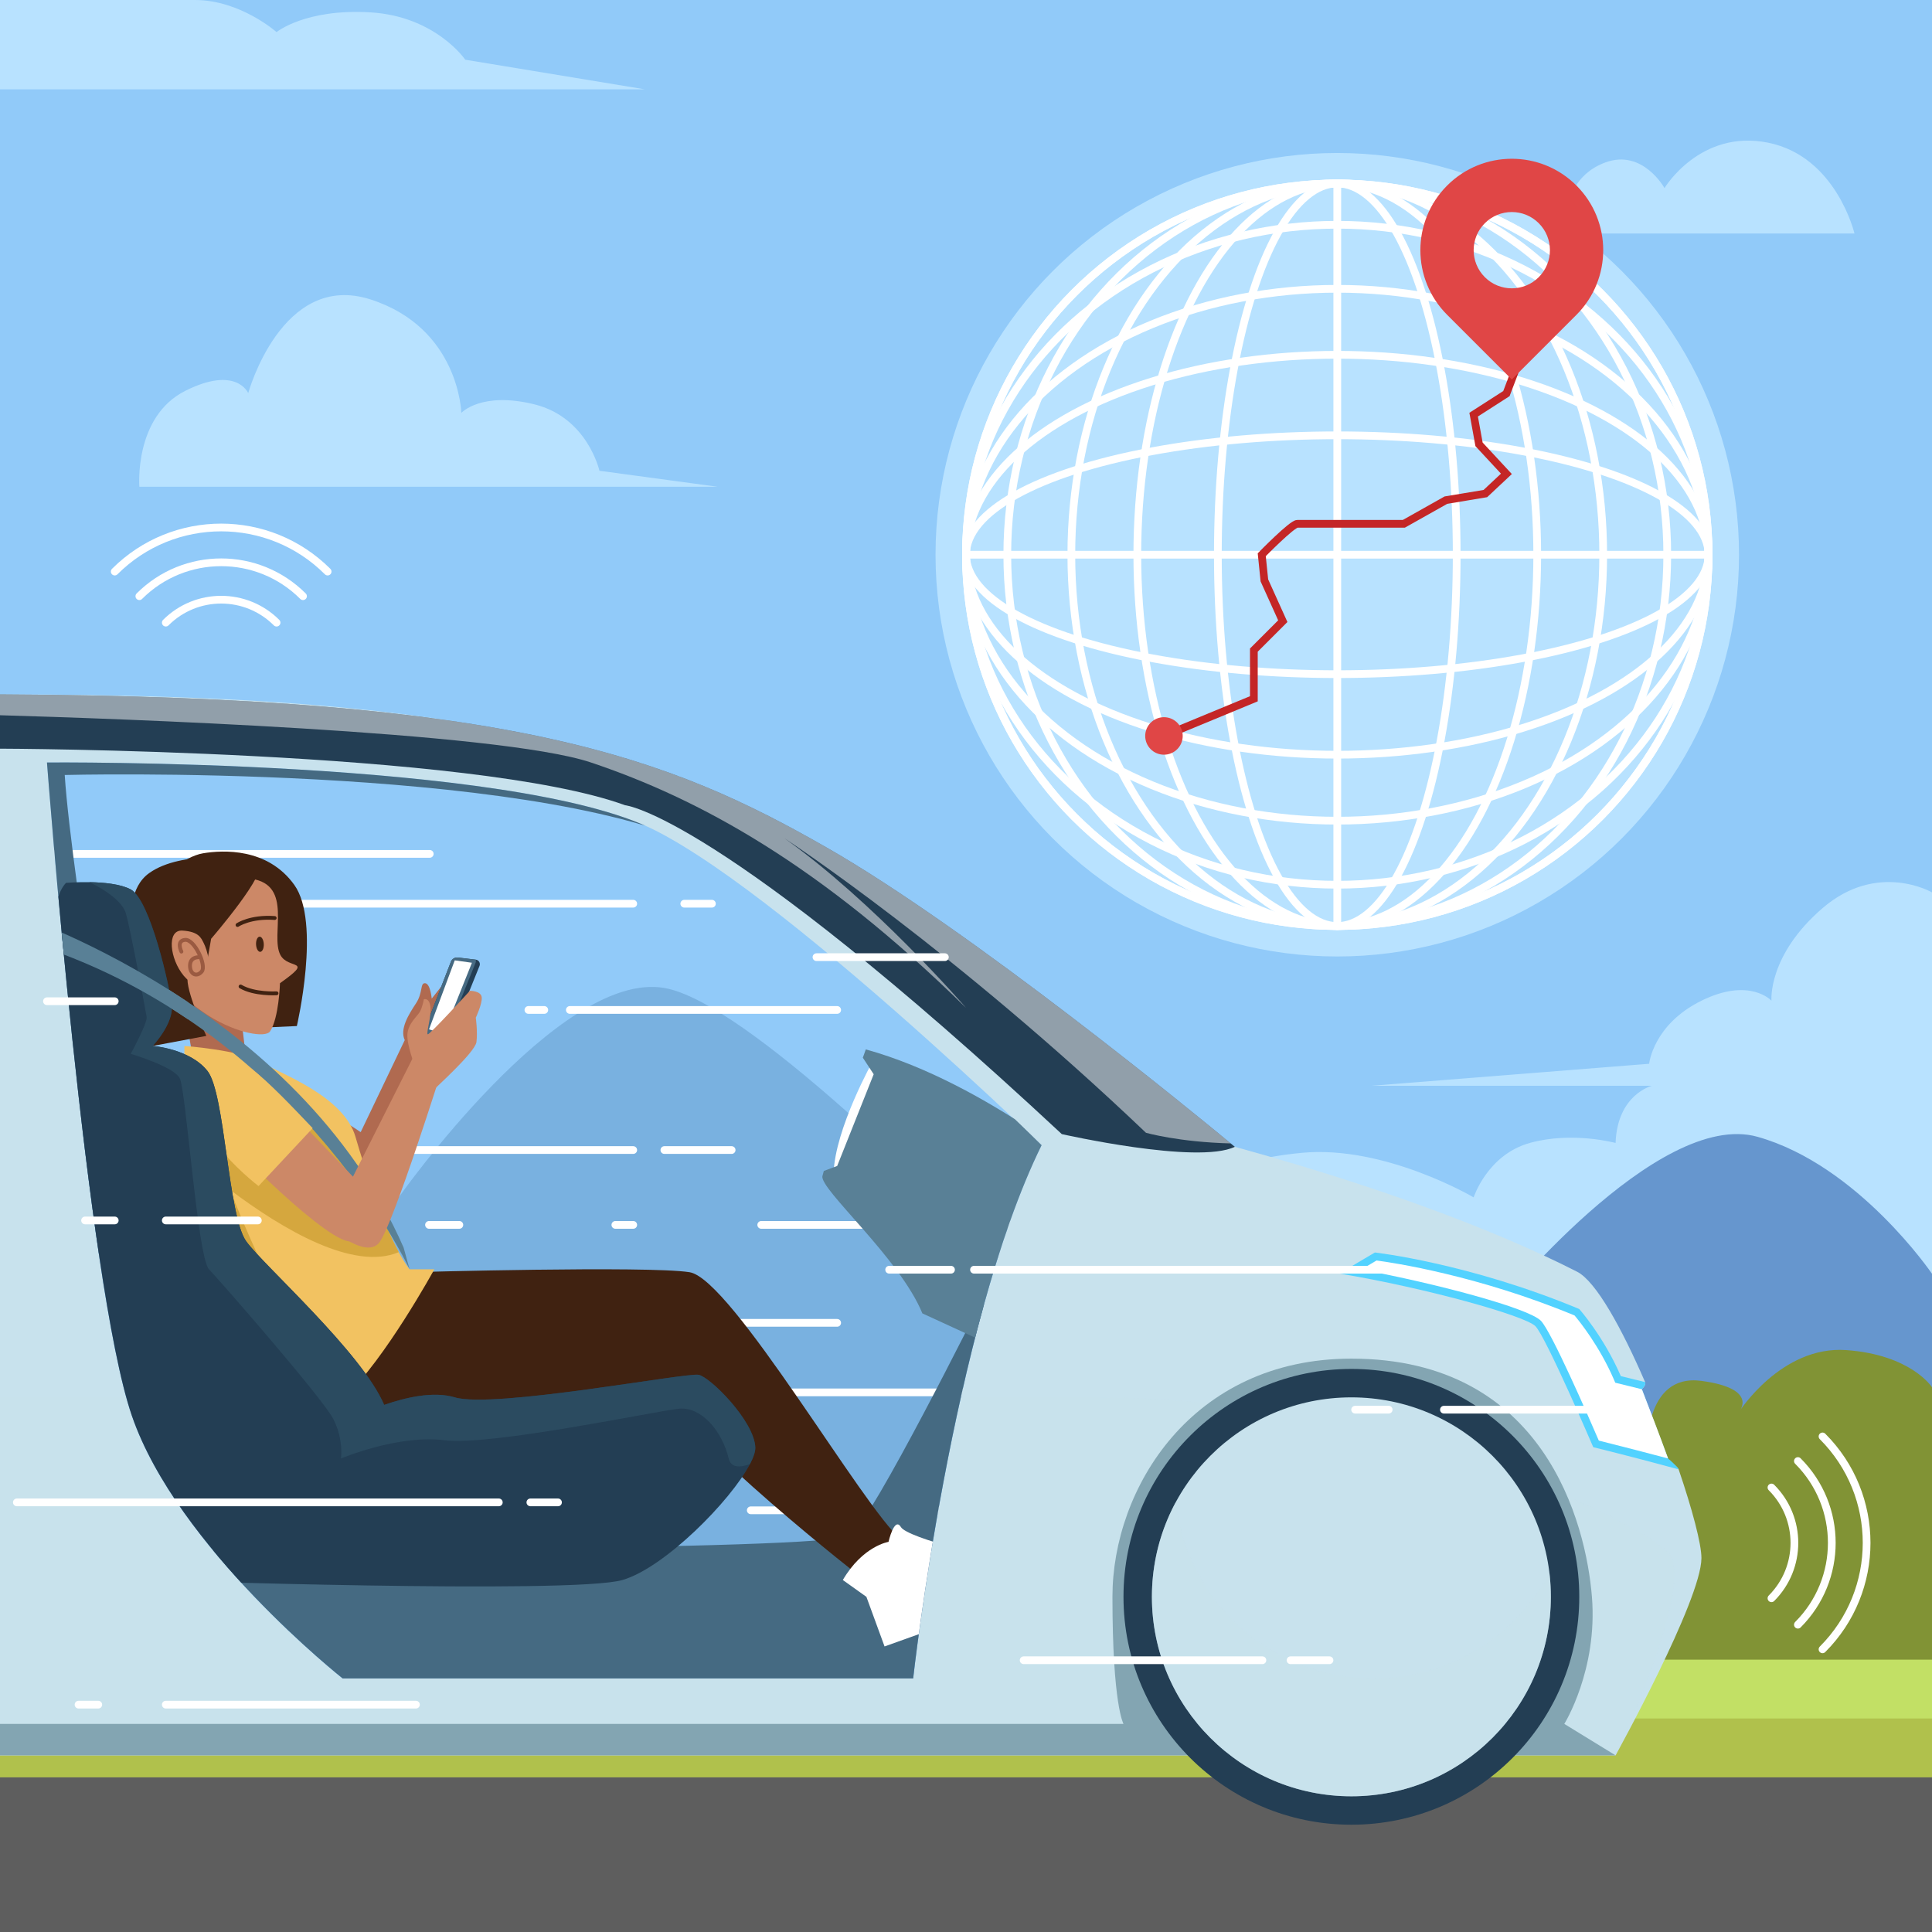 <?xml version="1.0" encoding="utf-8"?>
<!-- Generator: Adobe Illustrator 27.5.0, SVG Export Plug-In . SVG Version: 6.00 Build 0)  -->
<svg version="1.1" xmlns="http://www.w3.org/2000/svg" xmlns:xlink="http://www.w3.org/1999/xlink" x="0px" y="0px"
	 viewBox="0 0 500 500" style="enable-background:new 0 0 500 500;" xml:space="preserve">
<g id="BACKGROUND">
	<rect style="fill:#91CAF9;" width="500" height="500"/>
</g>
<g id="OBJECTS">
	<g>
		<path style="fill:#B8E2FF;" d="M500,230.945c0,0-14.099-8.17-28.333,4.085c-14.234,12.255-13.215,23.953-13.215,23.953
			s-5.607-6.175-18.122,0c-12.515,6.175-13.536,16.32-13.536,16.32l-71.744,5.69h72.475c0,0-8.962,2.209-9.415,14.803
			c0,0-11.233-3.064-22.211,0c-10.978,3.064-14.52,14.08-14.52,14.08s-23.01-13.569-44.457-11.527
			c-21.447,2.043-27.064,8.802-27.064,8.802s-9.606-11.866-19.101-13.908h18.08l-31.576-7.552c0,0-7.754-15.442-27.261-17.687
			c-19.507-2.245-30.543,7.378-33.343,12.989c0,0-13.669-6.998-24.757,0c-11.088,6.998-9.702,22.973-9.702,22.973
			s-21.957-3.569-30.638,8.684c0,0-16.017-10.317-32.681-5.499c0,0-11.234-22.078-24.511-19.015c0,0-9.164-26.423-33.689-32.28
			h46.965l-61.277-8.571c0,0,0.856-14.766-16.676-17.85c0,0-2.018-39.54-29.692-42.249V452.19h500V230.945z"/>
		<path style="fill:#6696CE;" d="M500,329.652c0,0-19.078-28.09-45.121-35.441c-26.043-7.351-67.652,44.533-67.652,44.533
			s-23.146-21.415-37.491-25.16c-14.346-3.745-72.475,60.401-72.475,60.401s-78.051-84.543-105.323-89.281
			c-27.272-4.738-68.633,54.039-68.633,54.039s-31.404-25.337-62.809-21.759C9.092,320.562,0,338.744,0,338.744L0,500h500V329.652z"
			/>
		<path style="fill:#819335;" d="M500,359.016c0,0-5.381-8.408-22.187-9.613c-16.806-1.205-27.755,15.999-27.755,15.999
			s5.34-6.005-9.728-8.03c-15.068-2.025-14.047,18.605-14.047,18.605s-4.142-8.331-17.569-3.181
			c-13.427,5.151-7.704,23.391-7.704,23.391s-18.404-5.143-22.276,9.144s-3.871,14.288-3.871,14.288s-16.616-15.637-41.318,4.745
			c0,0-7.059-13.358-18.422-5.987c0,0,7.227-21.266-9.037-26.268c-16.263-5.003-27.543,12.322-27.543,12.322
			s1.41-24.949-17.857-20.709c-19.267,4.24-14.563,21.609-14.563,21.609s-17.609-12.778-25.959,2.63c-8.35,15.407,0,22.071,0,22.071
			s-13.456-7.144-28.775,4.532c0,0-12.391-18.116-38.876-21.092c0,0,9.124-21.455,0-23.96c-9.124-2.505-18.315,10.224-18.315,10.224
			s-5.106-22.895-16.34-28.025c-11.234-5.13-20.426,12.012-20.426,12.012s-11.234-20.403-27.574-17.24
			c-16.34,3.162-11.187,27.901-11.187,27.901s-12.302-1.401-20.473,7.866c-8.17,9.267-4.085,19.649-4.085,19.649
			S15.929,403.196,0,402.25l0,57.726h500V359.016z"/>
		<rect y="429.518" style="fill:#C2E065;" width="500" height="30.458"/>
		<rect y="444.747" style="fill:#B0C14C;" width="500" height="15.229"/>
		<path style="fill:#B8E2FF;" d="M36.065,125.979h149.708l-30.638-4.144c0,0-3.064-13.801-16.851-17.196
			c-13.787-3.395-18.894,2.222-18.894,2.222s-0.511-21.959-23.489-29.363c-22.979-7.403-31.66,24.241-31.66,24.241
			s-3.064-7.266-16.34-0.561C34.624,107.881,36.065,125.979,36.065,125.979z"/>
		<path style="fill:#B8E2FF;" d="M388.927,60.427h91.007c0,0-4.682-19.928-22.328-23.496c-17.646-3.568-26.838,11.748-26.838,11.748
			s-5.617-10.209-15.319-6.635c-9.702,3.575-10.065,13.277-10.065,13.277L388.927,60.427z"/>
		<path style="fill:#B8E2FF;" d="M0,23.115h166.879l-46.468-7.66c0,0-7.66-11.234-24.511-12.255
			C79.05,2.179,71.576,8.307,71.576,8.307S62.199,0,50.454,0H0L0,23.115z"/>
		<rect y="459.976" style="fill:#5E5E5E;" width="500" height="40.024"/>
	</g>
	<g>
		<path style="opacity:0.3;fill:#5E5E5E;" d="M453.718,470.813H0v9.468h453.718c2.615,0,4.734-2.12,4.734-4.734l0,0
			C458.452,472.932,456.333,470.813,453.718,470.813z"/>
		<path style="fill:#C8E2ED;" d="M440.33,403.224c0,10.87-22.22,51.06-22.22,51.06H0v-274.57c74.2,0,134.06,4.44,180.72,23.97
			c23.81,9.96,117.39,87.61,117.39,87.61s64.85,14.8,110.05,37.83c4.9,2.5,11.58,14.67,17.59,28.56c0.33,0.77-0.84,1.85-0.84,1.85
			l6.79,18.31c0,0,2.49,1.72,2.73,2.42C437.98,390.694,440.33,399.584,440.33,403.224z"/>
		<path style="opacity:0.5;fill:#C8E2ED;" d="M0,361.634c0,0,207.484,0,282.794,0s142.189,32.094,149.106,40.414
			c6.917,8.32-13.79,52.236-13.79,52.236H0V361.634z"/>
		<path style="fill:#83A5B2;" d="M418.11,454.284H0v-8.14h290.76c0,0-2.86-4.88-2.86-32.89c0-28.01,20.52-61.64,61.84-61.64
			c49.99,0,60.71,42.67,62.25,61.64c1.53,18.97-7.15,32.89-7.15,32.89L418.11,454.284z"/>
		<g>
			<defs>
				<path id="SVGID_1_" d="M12.156,197.332c0,0,10.213,134.808,21.957,169.021c11.745,34.213,54.57,68.022,54.57,68.022h147.643
					c0,0,10.077-90.935,33.238-138.002c0,0-63.365-63.015-100.131-81.539C132.667,196.311,12.156,197.332,12.156,197.332z"/>
			</defs>
			<clipPath id="SVGID_00000153671987741354975150000016822813669335933857_">
				<use xlink:href="#SVGID_1_"  style="overflow:visible;"/>
			</clipPath>
			<g style="clip-path:url(#SVGID_00000153671987741354975150000016822813669335933857_);">
				<path style="fill:#91CAF9;" d="M282.79,309.164c-5.9,4.9-11.43,13.61-16.49,24.24c-18.11,38.14-29.97,100.97-29.97,100.97H88.68
					c0,0-42.82-33.81-54.57-68.02c-4.67-13.59-9.09-43.08-12.73-73.67c-5.51-46.4-9.22-95.35-9.22-95.35s120.51-1.02,157.27,17.5
					C206.2,233.354,282.79,309.164,282.79,309.164z"/>
				<path style="fill:#79B1E0;" d="M266.3,333.404c-18.11,38.14-29.97,100.97-29.97,100.97H88.68c0,0-42.82-33.81-54.57-68.02
					c-4.67-13.59-9.09-43.08-12.73-73.67c5.18-2.12,11.5-3.85,19.12-4.72c31.4-3.57,62.8,21.76,62.8,21.76s41.37-58.78,68.64-54.04
					C192.89,259.324,243.83,310.084,266.3,333.404z"/>
				<g>
					
						<line style="fill:none;stroke:#FFFFFF;stroke-width:2;stroke-linecap:round;stroke-linejoin:round;stroke-miterlimit:10;" x1="5.518" y1="220.983" x2="111.22" y2="220.983"/>
					
						<line style="fill:none;stroke:#FFFFFF;stroke-width:2;stroke-linecap:round;stroke-linejoin:round;stroke-miterlimit:10;" x1="58.177" y1="233.878" x2="163.879" y2="233.878"/>
					
						<line style="fill:none;stroke:#FFFFFF;stroke-width:2;stroke-linecap:round;stroke-linejoin:round;stroke-miterlimit:10;" x1="58.177" y1="297.631" x2="163.879" y2="297.631"/>
					
						<line style="fill:none;stroke:#FFFFFF;stroke-width:2;stroke-linecap:round;stroke-linejoin:round;stroke-miterlimit:10;" x1="177.092" y1="233.878" x2="184.241" y2="233.878"/>
					
						<line style="fill:none;stroke:#FFFFFF;stroke-width:2;stroke-linecap:round;stroke-linejoin:round;stroke-miterlimit:10;" x1="147.475" y1="261.374" x2="216.658" y2="261.374"/>
					
						<line style="fill:none;stroke:#FFFFFF;stroke-width:2;stroke-linecap:round;stroke-linejoin:round;stroke-miterlimit:10;" x1="140.86" y1="261.374" x2="136.752" y2="261.374"/>
					
						<line style="fill:none;stroke:#FFFFFF;stroke-width:2;stroke-linecap:round;stroke-linejoin:round;stroke-miterlimit:10;" x1="171.938" y1="297.631" x2="189.348" y2="297.631"/>
					
						<line style="fill:none;stroke:#FFFFFF;stroke-width:2;stroke-linecap:round;stroke-linejoin:round;stroke-miterlimit:10;" x1="308.326" y1="316.999" x2="197.007" y2="316.999"/>
					
						<line style="fill:none;stroke:#FFFFFF;stroke-width:2;stroke-linecap:round;stroke-linejoin:round;stroke-miterlimit:10;" x1="163.879" y1="316.999" x2="159.255" y2="316.999"/>
					
						<line style="fill:none;stroke:#FFFFFF;stroke-width:2;stroke-linecap:round;stroke-linejoin:round;stroke-miterlimit:10;" x1="118.879" y1="316.999" x2="111.028" y2="316.999"/>
					
						<line style="fill:none;stroke:#FFFFFF;stroke-width:2;stroke-linecap:round;stroke-linejoin:round;stroke-miterlimit:10;" x1="277.261" y1="360.349" x2="118.879" y2="360.349"/>
					
						<line style="fill:none;stroke:#FFFFFF;stroke-width:2;stroke-linecap:round;stroke-linejoin:round;stroke-miterlimit:10;" x1="171.938" y1="342.353" x2="216.658" y2="342.353"/>
					
						<line style="fill:none;stroke:#FFFFFF;stroke-width:2;stroke-linecap:round;stroke-linejoin:round;stroke-miterlimit:10;" x1="194.298" y1="390.864" x2="260.687" y2="390.864"/>
				</g>
				<path style="fill:#456A82;" d="M33.835,319.034c0,0-15.381-91.575-17.084-118.468c0,0,118.468-3.064,164.426,18.383
					c0,0-37.436-23.721-104.165-26.839c-66.729-3.118-72.516,0-72.516,0l14.638,136.381L33.835,319.034z"/>
				<path style="fill:#456A82;" d="M253.688,337.276c0,0-27.835,55.891-33.525,60.056c-5.69,4.166-172.443,3.745-172.443,3.745
					l29.292,42.765l176.676-2.803l23.235-97.834L253.688,337.276z"/>
				<g>
					<path style="fill:#B06A50;" d="M114.209,255.305l-2.479,3.133c0,0-0.34-3.875-1.702-3.98c-1.362-0.105-0.511,2.393-2.383,5.229
						c-1.872,2.836-4.255,6.635-2.894,9.488l-11.404,23.817L75.47,281.247c0,0-5.983,18.368-5.117,18.801
						c0.866,0.433,23.505,11.326,23.845,10.816c0.34-0.511,23.489-52.936,23.489-52.936L114.209,255.305z"/>
					<path style="fill:#233E54;" d="M124.1,249.974l-9.05,22.42l-6.21-3.22l0.09-0.23l7.76-20.05c0.29-0.74,1.04-1.19,1.82-1.09
						l4.59,0.55h0.04C123.92,248.444,124.39,249.254,124.1,249.974z"/>
					<path style="fill:#466A82;" d="M123.08,249.164l-9.05,22.42l-5.1-2.64l7.76-20.05c0.29-0.74,1.04-1.19,1.82-1.09l4.59,0.55
						C123.19,248.604,123.19,248.894,123.08,249.164z"/>
					<polygon style="fill:#B06A50;" points="62.262,261.843 63.73,274.439 50.523,277.162 46.513,254.458 					"/>
					<g>
						<path style="fill:#402211;" d="M42.001,227.162c0,0,5.495-5.49,10.557-6.331c5.062-0.841,16.683-1.499,23.612,8.184
							c6.928,9.684,0.655,36.525,0.655,36.525l-13.046,0.599C63.778,266.14,38.713,237.458,42.001,227.162z"/>
						<path style="fill:#CC8867;" d="M38.036,237.911c-1.433-14.175,15.894-12.081,26.957-10.496
							c11.064,1.585,4.873,14.548,7.558,19.703c2.04,3.916,8.978,0.901-0.092,7.334c0,0-0.269,8.999-2.556,12.458
							S40.512,262.404,38.036,237.911z"/>
						<path style="fill:none;stroke:#402211;stroke-linecap:round;stroke-linejoin:round;stroke-miterlimit:10;" d="M61.476,239.385
							c0,0,3.341-2.259,9.612-1.804"/>
						<path style="fill:#402211;" d="M68.267,244.333c0.046,1.084-0.366,1.981-0.919,2.004c-0.553,0.023-1.038-0.836-1.084-1.92
							c-0.046-1.084,0.366-1.981,0.918-2.004C67.736,242.389,68.221,243.249,68.267,244.333z"/>
						<path style="fill:none;stroke:#402211;stroke-linecap:round;stroke-linejoin:round;stroke-miterlimit:10;" d="M71.564,257.067
							c0,0-5.727,0.341-9.302-1.762"/>
						<path style="fill:#402211;" d="M33.836,240.765c0.029-3.776-0.372-11.146,4.783-14.817c8.292-5.906,24.89-4.127,28.14-2.453
							c3.25,1.674-12.118,19.456-12.118,19.456l-1.039,5.959c0,0-5.166,0.452-5.086,4.611c0.08,4.159,4.881,14.567,4.881,14.567
							l-13.887,2.606C39.512,270.694,33.735,253.807,33.836,240.765z"/>
						<path style="fill:#CC8867;" d="M53.112,252.618c0,0-1.984,4.206-5.565-0.098c-3.581-4.303-4.527-11.956-0.317-11.685
							c4.21,0.27,4.799,1.889,5.446,3.138C53.68,245.911,55.057,250.812,53.112,252.618z"/>
						<path style="fill:none;stroke:#9A5A41;stroke-linecap:round;stroke-linejoin:round;stroke-miterlimit:10;" d="M46.946,246.271
							c0,0-1.452-2.827,0.968-3.036c2.42-0.209,5.577,6.62,4.317,8.162c-1.26,1.542-3.052,0.818-3.06-1.465
							c-0.008-2.282,2.129-2.194,2.129-2.194"/>
					</g>
					<path style="fill:#402211;" d="M106.624,329.247c0,0,60.936-1.702,71.83,0c10.894,1.702,45.262,61.492,54.698,69.106
						l-9.421,10.553c0,0-46.409-36.085-53.843-51.064c0,0-62.848,26.232-90.46-3.565L106.624,329.247z"/>
					<polygon style="fill:#FFFFFF;" points="117.688,248.538 122.135,249.162 114.742,267.609 111.028,266.396 					"/>
					<path style="fill:#F2C261;" d="M112.41,328.494c0,0-12.82,23.4-23.13,32.96c-0.58,0.55-1.16,1.05-1.72,1.49
						c0,0-3.44-2.32-8.41-8.52c-4.97-6.21-11.45-16.31-17.54-31.86c-6.38-13.58-12.33-29.77-13.62-44.82
						c-0.21-2.38-0.3-4.74-0.26-7.05c0,0,14.22,1.02,19.54,4.08c5.31,3.07,21.65,8.86,24.72,19.41c1.19,4.1,2.84,9.38,4.74,14.67
						c1.97,5.5,4.21,11.01,6.47,15.2c0.93,1.74,1.87,3.25,2.8,4.44H112.41z"/>
					<path style="fill:#CC8867;" d="M107.305,275.63c0,0-2.043-5.181-1.872-7.952c0.17-2.771,2.553-4.644,3.234-5.835
						c0.681-1.191,1.021-3.234,1.021-3.234s1.362-0.511,1.702,1.872c0.34,2.383-1.191,7.075-0.681,7.197
						c0.511,0.122,10.894-11.258,10.894-11.258s2.894-0.024,3.064,1.678c0.17,1.702-1.532,5.277-1.532,5.277s0.511,3.574,0.17,6.298
						c-0.34,2.723-11.27,12.408-10.894,12.255C112.787,281.775,107.305,275.63,107.305,275.63z"/>
					<path style="fill:#FFFFFF;" d="M218.121,408.906l6.103,4.35l4.698,12.842l48-17.191c0,0,0.255-5.277-9.191-5.021
						c-9.447,0.255-32.903-5.872-34.58-8.681s-3.207,3.83-3.207,3.83S223.305,400.056,218.121,408.906z"/>
					<path style="fill:#D5A73E;" d="M59.54,307.924c5.85,14.94,16.94,40.11,29.74,53.53c-0.58,0.55-1.16,1.05-1.72,1.49
						c0,0-3.44-2.32-8.41-8.52c-4.97-6.21-11.45-16.31-17.54-31.86c-6.38-13.58-12.33-29.77-13.62-44.82
						c5.991,1.783,14.56-0.302,23.085,4.152c7.719,4.032,17.166,16.181,21.665,19.854c2.474,2.019-2.204,7.7-0.92,8.174
						c1.85,0.69,3.49,0.12,4.91-1.07c1.97,5.5,4.21,11.01,6.47,15.2C91.51,329.024,73.16,318.174,59.54,307.924z"/>
					<path style="fill:#598096;" d="M3.22,236.28c0,0,73.792,23.812,101.233,86.59l1.548,5.624c0,0-30.405-65.639-102.78-85.831
						V236.28z"/>
					<path style="fill:#CC8867;" d="M54.439,275.495c4.789-3.715,10.733-0.122,15.645,6.195c4.912,6.317,26.256,27.607,27.925,30.05
						c1.67,2.444-1.939,7.751-6.926,9.452c-4.987,1.701-31.919-24.825-36.494-31.271C50.015,283.474,54.439,275.495,54.439,275.495z
						"/>
					<path style="fill:#CC8867;" d="M91.351,304.508l16.188-32.117l7.203,3.239c0,0-12.848,41.054-16.568,45.923
						c-3.72,4.87-14.719-5.331-14.719-5.331L91.351,304.508z"/>
					<path style="fill:#F2C261;" d="M54.094,273.992c5.038-5.087,15.429,6.063,26.828,17.978l-14.009,14.979
						C66.913,306.949,40.883,287.333,54.094,273.992z"/>
				</g>
				<path style="fill:#FFFFFF;" d="M226.028,274.353c0,0-9.957,17.702-10.298,29.362l5.532,1.447l9.702-26.128L226.028,274.353z"/>
				<path style="fill:#598096;" d="M286.37,306.944l-19.75,45.79l-27.91-12.83c-5.79-14.2-26.55-32.1-25.87-35.51
					c0.06-0.28,0.18-0.74,0.36-1.35l3.46-1.29l9.45-23.74l-2.81-4.28c0.48-1.35,0.77-2.15,0.77-2.15
					C255.73,280.304,286.37,306.944,286.37,306.944z"/>
				<g>
					<path style="fill:#233E54;" d="M195.47,374.524c0.06,1.08-0.45,2.59-1.38,4.38c-4.96,9.48-22.11,26.85-33,30
						c-12.93,3.75-123.14,0-123.14,0s-9.1-9.78-0.54-20.62c-4.4-18.41-34.21-145.6-20.32-159.8c0,0,2.69-0.23,6.05-0.18
						c0,0,0,0,0.01,0c3.64,0.06,8.06,0.47,10.68,1.88c5.05,2.72,10.06,25.09,10.62,29.91c0.56,4.81-4.94,10.6-4.94,10.6
						s9.59,0.68,14.18,6.47c4.59,5.78,5.27,37.49,10.04,44.1c4.45,6.18,29.97,28.8,35.69,42.32c5.4-1.88,12.7-3.62,18.27-1.95
						c10.04,3.02,60.08-6.51,63.15-5.83C183.9,356.484,195.13,367.714,195.47,374.524z"/>
					<path style="fill:#2B4B60;" d="M195.47,374.524c0.06,1.08-0.45,2.59-1.38,4.38c-2.73,0.99-4.94,0.92-5.51-1.45
						c-1.73-7.24-7.15-13.4-12.76-12.89c-5.62,0.51-48.77,9.7-60.77,8.17s-26.81,4.72-26.81,4.72s0.77-4.97-2.04-10.33
						c-2.81-5.37-29.11-35.49-32.11-38.63c-2.99-3.14-5.93-46.4-7.58-49.46c-1.64-3.06-12.68-6.3-12.68-6.3s4.37-8,4.12-9.53
						c-0.24-1.53-4.11-22.44-5.37-26.81c-1.23-4.3-9.19-7.97-9.43-8.09c3.64,0.06,8.06,0.47,10.68,1.88
						c5.05,2.72,10.06,25.09,10.62,29.91c0.56,4.81-4.94,10.6-4.94,10.6s9.59,0.68,14.18,6.47c4.59,5.78,5.27,37.49,10.04,44.1
						c4.45,6.18,29.97,28.8,35.69,42.32c5.4-1.88,12.7-3.62,18.27-1.95c10.04,3.02,60.08-6.51,63.15-5.83
						C183.9,356.484,195.13,367.714,195.47,374.524z"/>
				</g>
				<path style="fill:#598096;" d="M48.667,259.375C24.626,243.193,3.22,236.28,3.22,236.28v6.383
					c17.569,4.902,32.658,12.485,45.447,21.154V259.375z"/>
			</g>
		</g>
		<circle style="fill:#233E54;" cx="349.736" cy="413.257" r="58.979"/>
		<circle style="fill:#C8E2ED;" cx="349.736" cy="413.257" r="51.622"/>
		<path style="opacity:0.5;fill:#C8E2ED;" d="M401.36,413.254c0,28.51-23.11,51.62-51.62,51.62c-28.51,0-51.63-23.11-51.63-51.62
			c0-8.84,2.22-17.17,6.14-24.44c3,25.65,24.81,45.56,51.27,45.56c19.67,0,36.77-11,45.49-27.18
			C401.24,409.184,401.36,411.204,401.36,413.254z"/>
		<path style="fill:#233E54;" d="M319.57,296.794c-9.69,4.66-44.78-3.29-44.78-3.29c-89.19-83.07-113.02-85.11-113.02-85.11
			C122.62,194.094,0,193.754,0,193.754v-14.04c133.38,0.59,173.35,16.43,213.86,39.58c37.48,21.41,96.1,69.54,104.65,76.62
			C319.21,296.494,319.57,296.794,319.57,296.794z"/>
		<path style="fill:#52D2FF;" d="M434.43,380.264c-5.59-1.52-13.38-3.57-22.1-5.74c0,0-12.26-28.6-14.98-31.32
			c-2.73-2.72-28.26-9.87-50.73-13.62l9.2-5.44c0,0,24.34,2.72,52.89,14.63c0,0,6.34,7.15,10.76,17.37l6.28,1.54
			c0.33,0.77-0.84,1.85-0.84,1.85l6.79,17.92C431.7,377.454,434.19,379.564,434.43,380.264z"/>
		<path style="fill:#FFFFFF;" d="M431.7,377.454c-4.99-1.33-11.18-2.94-17.93-4.63c-2.75-6.4-12.31-28.33-15.01-31.03
			c-3.28-3.28-26.91-9.59-46.47-13.24l3.96-2.34c4.02,0.53,26.06,3.78,51.25,14.23c1.27,1.51,6.43,7.93,10.14,16.49l0.39,0.91
			l6.88,1.69C426.6,363.844,429.33,370.904,431.7,377.454z"/>
		<path style="opacity:0.5;fill:#FFFFFF;" d="M296.58,293.164c-49.59-47.25-92.27-75.37-93.59-76.24
			c23.11,16.42,46.27,43.05,46.99,43.88c-37.72-37.1-69.14-54.11-97.06-63.48c-23.83-8-124.12-11.39-152.92-12.22v-5.39
			c133.38,0.59,173.35,16.43,213.86,39.58c37.48,21.41,96.1,69.54,104.65,76.62C305.09,295.584,296.58,293.164,296.58,293.164z"/>
		<g>
			
				<line style="fill:none;stroke:#FFFFFF;stroke-width:2;stroke-linecap:round;stroke-linejoin:round;stroke-miterlimit:10;" x1="4.363" y1="388.814" x2="129.092" y2="388.814"/>
			
				<line style="fill:none;stroke:#FFFFFF;stroke-width:2;stroke-linecap:round;stroke-linejoin:round;stroke-miterlimit:10;" x1="326.709" y1="429.672" x2="264.922" y2="429.672"/>
			
				<line style="fill:none;stroke:#FFFFFF;stroke-width:2;stroke-linecap:round;stroke-linejoin:round;stroke-miterlimit:10;" x1="137.262" y1="388.814" x2="144.411" y2="388.814"/>
			
				<line style="fill:none;stroke:#FFFFFF;stroke-width:2;stroke-linecap:round;stroke-linejoin:round;stroke-miterlimit:10;" x1="333.993" y1="429.672" x2="344.071" y2="429.672"/>
			
				<line style="fill:none;stroke:#FFFFFF;stroke-width:2;stroke-linecap:round;stroke-linejoin:round;stroke-miterlimit:10;" x1="361.649" y1="328.603" x2="252.073" y2="328.603"/>
			
				<line style="fill:none;stroke:#FFFFFF;stroke-width:2;stroke-linecap:round;stroke-linejoin:round;stroke-miterlimit:10;" x1="246.117" y1="328.603" x2="230.116" y2="328.603"/>
			<path style="fill:none;stroke:#FFFFFF;stroke-width:2;stroke-linecap:round;stroke-linejoin:round;stroke-miterlimit:10;" d="
				M418.11,364.825c0,0-20.28,0-44.422,0"/>
			<path style="fill:none;stroke:#FFFFFF;stroke-width:2;stroke-linecap:round;stroke-linejoin:round;stroke-miterlimit:10;" d="
				M359.39,364.825c-2.893,0-5.795,0-8.681,0"/>
			
				<line style="fill:none;stroke:#FFFFFF;stroke-width:2;stroke-linecap:round;stroke-linejoin:round;stroke-miterlimit:10;" x1="107.645" y1="441.16" x2="42.907" y2="441.16"/>
			
				<line style="fill:none;stroke:#FFFFFF;stroke-width:2;stroke-linecap:round;stroke-linejoin:round;stroke-miterlimit:10;" x1="25.433" y1="441.16" x2="20.326" y2="441.16"/>
			
				<line style="fill:none;stroke:#FFFFFF;stroke-width:2;stroke-linecap:round;stroke-linejoin:round;stroke-miterlimit:10;" x1="244.533" y1="247.713" x2="211.305" y2="247.713"/>
			
				<line style="fill:none;stroke:#FFFFFF;stroke-width:2;stroke-linecap:round;stroke-linejoin:round;stroke-miterlimit:10;" x1="29.692" y1="259.119" x2="12.156" y2="259.119"/>
			
				<line style="fill:none;stroke:#FFFFFF;stroke-width:2;stroke-linecap:round;stroke-linejoin:round;stroke-miterlimit:10;" x1="66.728" y1="315.849" x2="42.907" y2="315.849"/>
			
				<line style="fill:none;stroke:#FFFFFF;stroke-width:2;stroke-linecap:round;stroke-linejoin:round;stroke-miterlimit:10;" x1="29.692" y1="315.849" x2="22.017" y2="315.849"/>
		</g>
		<g>
			<path style="fill:none;stroke:#FFFFFF;stroke-width:2;stroke-linecap:round;stroke-linejoin:round;stroke-miterlimit:10;" d="
				M471.667,371.746c15.215,15.215,15.215,39.883,0,55.098"/>
			<path style="fill:none;stroke:#FFFFFF;stroke-width:2;stroke-linecap:round;stroke-linejoin:round;stroke-miterlimit:10;" d="
				M465.294,378.118c11.696,11.696,11.696,30.658,0,42.354"/>
			<path style="fill:none;stroke:#FFFFFF;stroke-width:2;stroke-linecap:round;stroke-linejoin:round;stroke-miterlimit:10;" d="
				M458.452,384.961c7.917,7.917,7.917,20.752,0,28.669"/>
		</g>
		<g>
			<path style="fill:none;stroke:#FFFFFF;stroke-width:2;stroke-linecap:round;stroke-linejoin:round;stroke-miterlimit:10;" d="
				M29.692,147.923c15.215-15.215,39.883-15.215,55.098,0"/>
			<path style="fill:none;stroke:#FFFFFF;stroke-width:2;stroke-linecap:round;stroke-linejoin:round;stroke-miterlimit:10;" d="
				M36.065,154.296c11.696-11.696,30.658-11.696,42.353,0"/>
			<path style="fill:none;stroke:#FFFFFF;stroke-width:2;stroke-linecap:round;stroke-linejoin:round;stroke-miterlimit:10;" d="
				M42.907,161.138c7.917-7.917,20.752-7.917,28.669,0"/>
		</g>
	</g>
	<g>
		<circle style="fill:#B8E2FF;" cx="346.086" cy="143.566" r="103.972"/>
		<g>
			
				<circle style="fill:none;stroke:#FFFFFF;stroke-width:2;stroke-linecap:round;stroke-linejoin:round;stroke-miterlimit:10;" cx="346.086" cy="143.566" r="96.086"/>
			
				<ellipse style="fill:none;stroke:#FFFFFF;stroke-width:2;stroke-linecap:round;stroke-linejoin:round;stroke-miterlimit:10;" cx="346.086" cy="143.566" rx="85.399" ry="96.086"/>
			
				<ellipse style="fill:none;stroke:#FFFFFF;stroke-width:2;stroke-linecap:round;stroke-linejoin:round;stroke-miterlimit:10;" cx="346.086" cy="143.566" rx="68.825" ry="96.086"/>
			
				<ellipse style="fill:none;stroke:#FFFFFF;stroke-width:2;stroke-linecap:round;stroke-linejoin:round;stroke-miterlimit:10;" cx="346.086" cy="143.566" rx="51.749" ry="96.086"/>
			
				<ellipse style="fill:none;stroke:#FFFFFF;stroke-width:2;stroke-linecap:round;stroke-linejoin:round;stroke-miterlimit:10;" cx="346.086" cy="143.566" rx="30.906" ry="96.086"/>
			
				<line style="fill:none;stroke:#FFFFFF;stroke-width:2;stroke-linecap:round;stroke-linejoin:round;stroke-miterlimit:10;" x1="346.086" y1="47.479" x2="346.086" y2="239.652"/>
			<g>
				
					<circle style="fill:none;stroke:#FFFFFF;stroke-width:2;stroke-linecap:round;stroke-linejoin:round;stroke-miterlimit:10;" cx="346.086" cy="143.566" r="96.086"/>
				
					<ellipse style="fill:none;stroke:#FFFFFF;stroke-width:2;stroke-linecap:round;stroke-linejoin:round;stroke-miterlimit:10;" cx="346.086" cy="143.566" rx="96.086" ry="85.399"/>
				
					<ellipse style="fill:none;stroke:#FFFFFF;stroke-width:2;stroke-linecap:round;stroke-linejoin:round;stroke-miterlimit:10;" cx="346.086" cy="143.566" rx="96.086" ry="68.825"/>
				
					<ellipse style="fill:none;stroke:#FFFFFF;stroke-width:2;stroke-linecap:round;stroke-linejoin:round;stroke-miterlimit:10;" cx="346.086" cy="143.566" rx="96.086" ry="51.749"/>
				
					<ellipse style="fill:none;stroke:#FFFFFF;stroke-width:2;stroke-linecap:round;stroke-linejoin:round;stroke-miterlimit:10;" cx="346.086" cy="143.566" rx="96.086" ry="30.906"/>
				
					<line style="fill:none;stroke:#FFFFFF;stroke-width:2;stroke-linecap:round;stroke-linejoin:round;stroke-miterlimit:10;" x1="442.172" y1="143.566" x2="250" y2="143.566"/>
			</g>
		</g>
		<path style="fill:none;stroke:#C42626;stroke-width:2;stroke-miterlimit:10;" d="M301.233,190.462l23.264-9.619v-12.596
			l5.106-5.106l2.383-2.383l-4.766-10.553l-0.681-6.638c0,0,7.83-8,9.191-8s27.574,0,27.574,0l10.894-6.128l10.213-1.702
			l5.447-5.106l-7.085-7.635l-1.394-7.684l8.479-5.447l2.25-5.903"/>
		<path style="fill:#E04646;" d="M407.981,48.018c-9.24-9.24-24.22-9.24-33.46,0l0,0c-9.24,9.24-9.24,24.22,0,33.46l16.73,16.73
			l16.73-16.73C417.221,72.238,417.221,57.258,407.981,48.018z M384.271,71.729c-3.855-3.855-3.855-10.106,0-13.962
			c3.855-3.855,10.106-3.855,13.961,0c3.855,3.855,3.855,10.106,0,13.961S388.126,75.584,384.271,71.729z"/>
		<circle style="fill:#E04646;" cx="301.233" cy="190.462" r="4.853"/>
	</g>
</g>
</svg>
